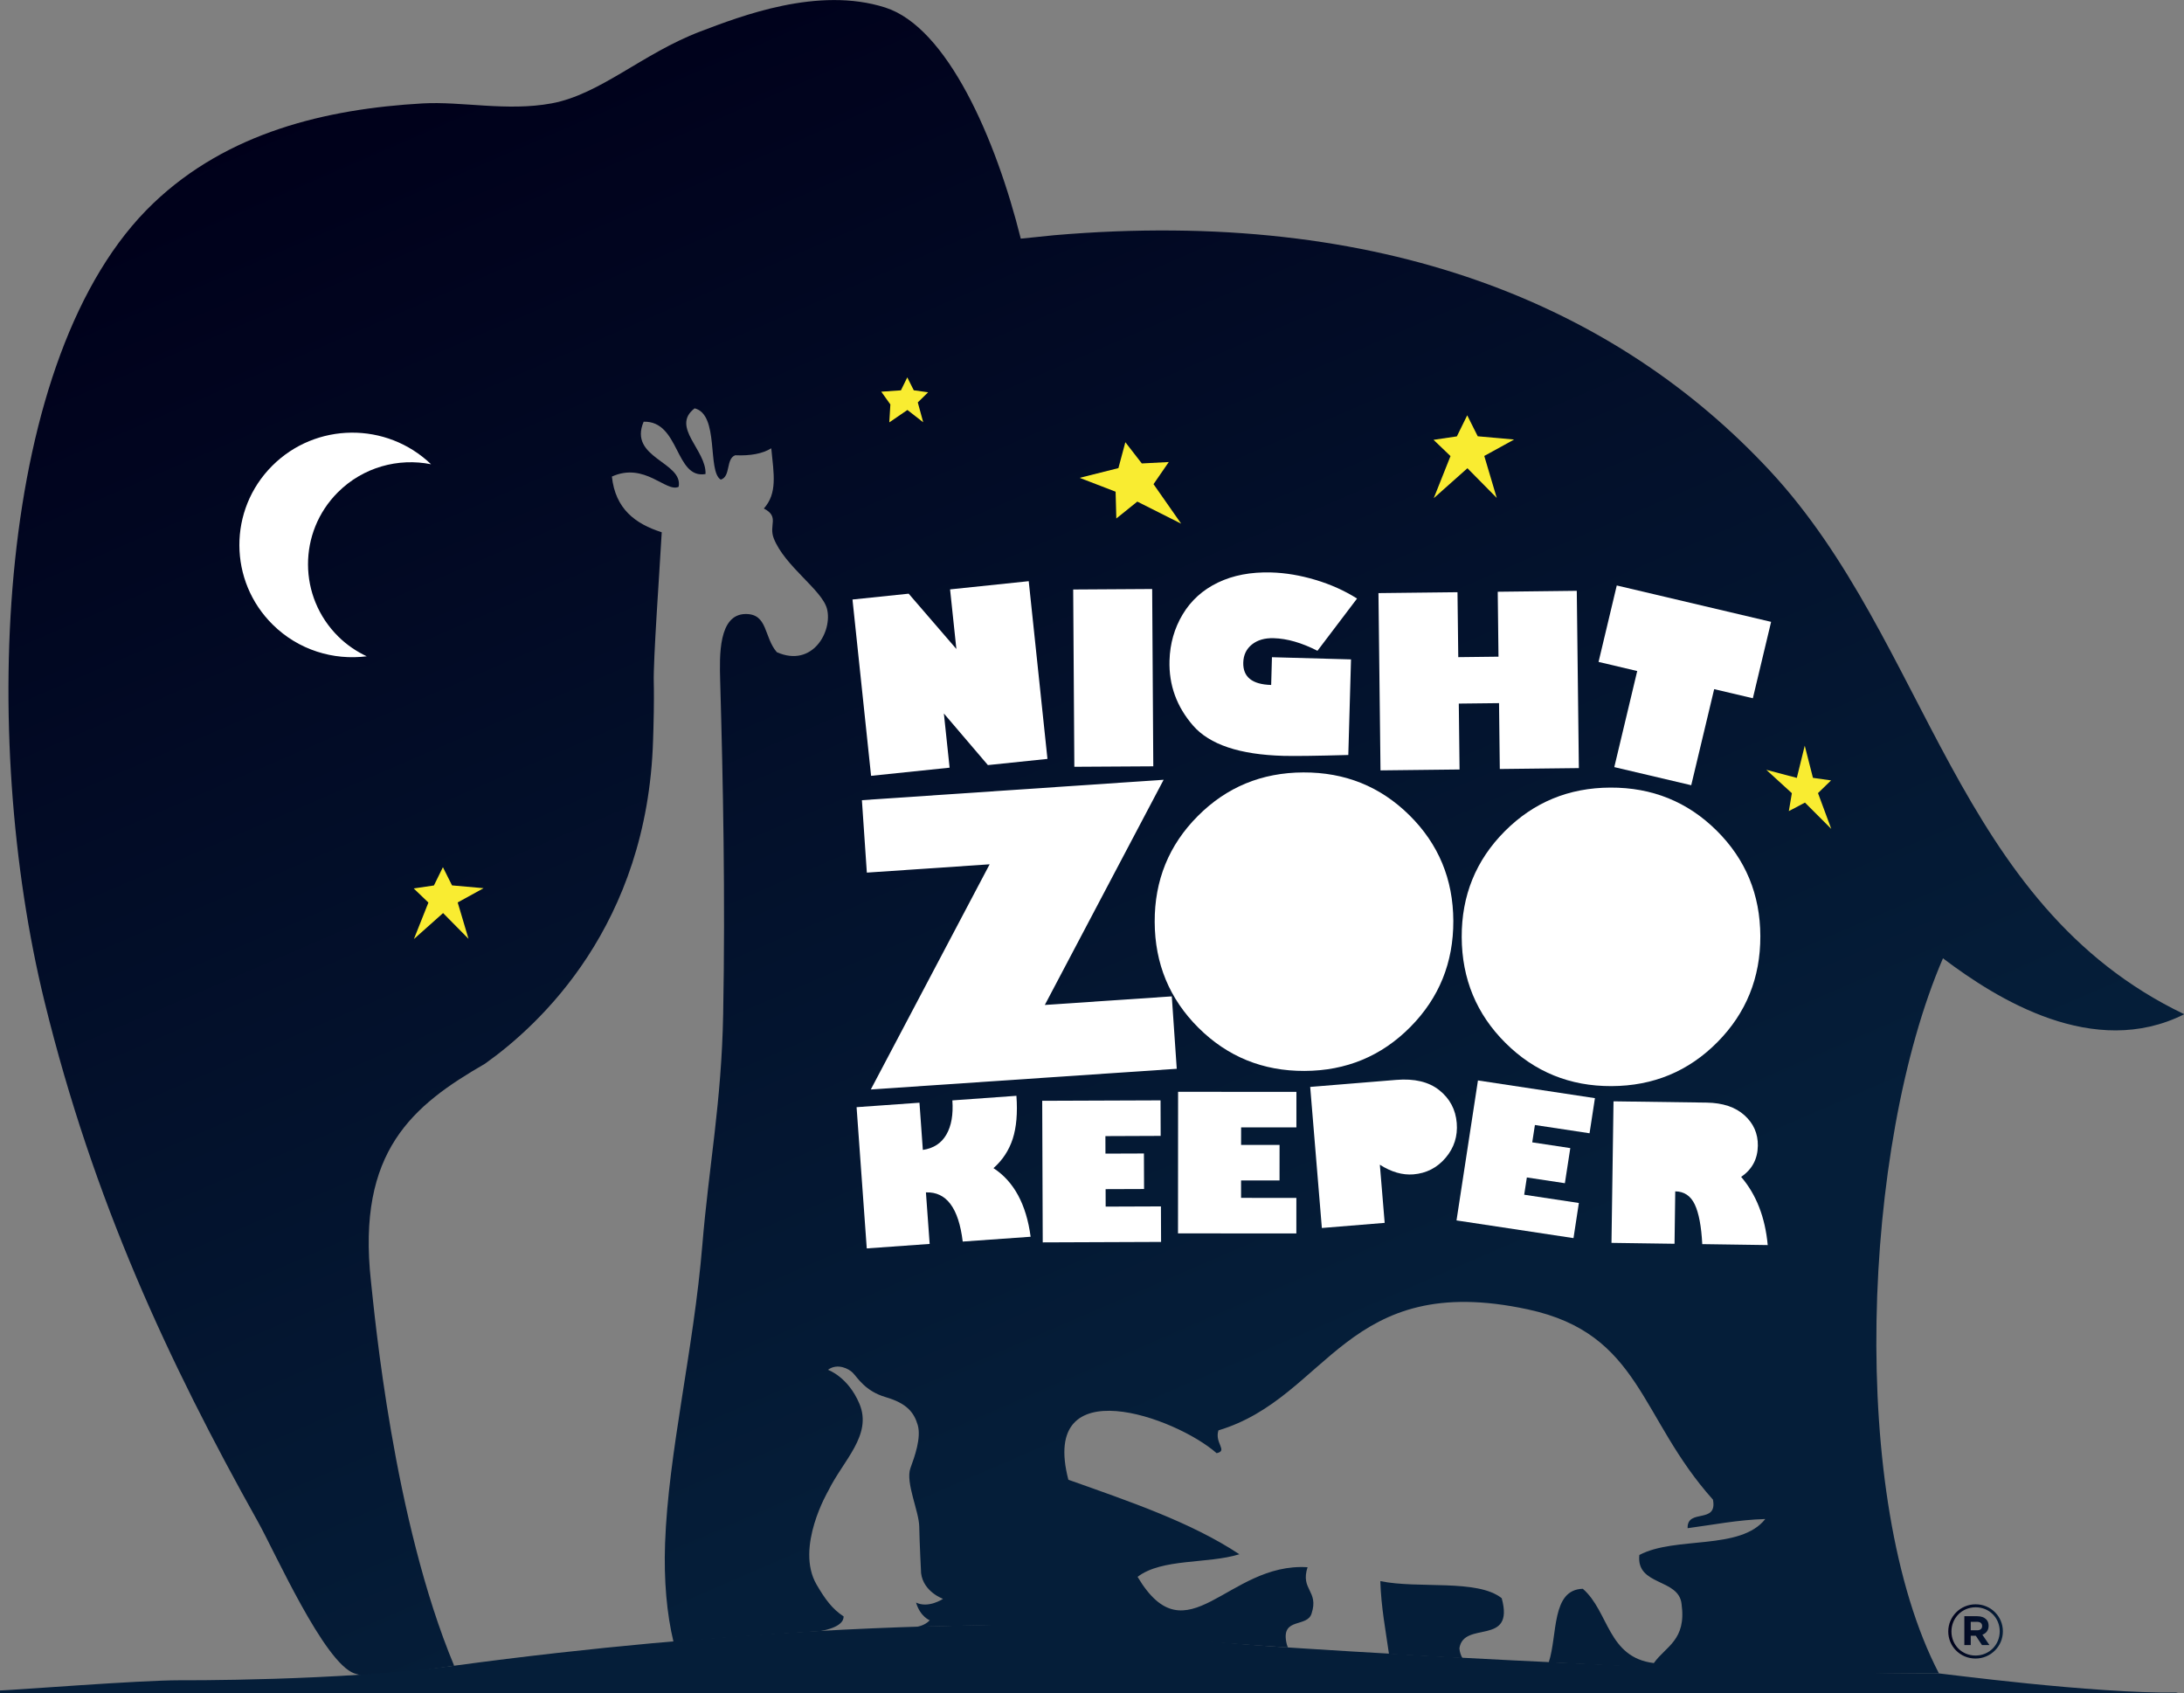 <svg xmlns="http://www.w3.org/2000/svg" xmlns:xlink="http://www.w3.org/1999/xlink" width="129" height="100" version="1.1" viewBox="0 0 129 100"><rect x="0" y="0" width="129" height="100" fill="#808080" stroke="none"/><title>Untitled 2</title><description>Created with Sketch.</description><defs><linearGradient id="linearGradient-1" x1="-846.176%" x2="-87.409%" y1="-1906.213%" y2="-247.673%"><stop offset="0%" stop-color="#00001A"/><stop offset="100%" stop-color="#051E39"/></linearGradient><linearGradient id="linearGradient-2" x1="15.806%" x2="58.901%" y1="5.921%" y2="82.105%"><stop offset="0%" stop-color="#00001A"/><stop offset="100%" stop-color="#051E39"/></linearGradient><linearGradient id="linearGradient-3" x1="19.526%" x2="42.375%" y1="-1207.521%" y2="-227.861%"><stop offset="0%" stop-color="#00001A"/><stop offset="100%" stop-color="#051E39"/></linearGradient><linearGradient id="linearGradient-4" x1=".002%" x2="100%" y1="50%" y2="50%"><stop offset="0%" stop-color="#00001A"/><stop offset="100%" stop-color="#051E39"/></linearGradient></defs><g id="Page-1" fill="none" fill-rule="evenodd" stroke="none" stroke-width="1"><g id="NZK-Logo"><g id="Group" transform="translate(0.436, 0)"><path id="Shape" fill="url(#linearGradient-1)" d="M81.094,93.392 C81.141,94.933 81.407,96.287 81.606,97.7 C83.024,97.782 84.477,97.862 85.946,97.944 C85.848,97.774 85.782,97.582 85.766,97.358 C86.016,95.697 89.046,97.268 88.265,94.403 C86.835,93.252 83.331,93.86 81.094,93.392 L81.094,93.392 Z"/><path id="Shape" fill="url(#linearGradient-2)" d="M53.671,94.659 C54.382,95.005 55.21,94.479 55.264,94.437 C55.264,94.437 54.114,94.035 53.97,92.932 C53.97,92.932 53.874,91.071 53.86,90.17 C53.847,89.268 53.034,87.557 53.339,86.72 C53.583,86.052 53.993,84.921 53.769,84.166 C53.545,83.41 53.107,82.885 51.883,82.527 C50.66,82.17 50.222,81.377 49.929,81.081 C49.71,80.858 49.037,80.493 48.467,80.911 C48.467,80.911 49.651,81.316 50.324,82.911 C51.108,84.766 49.366,86.258 48.489,88.053 C48.489,88.053 46.517,91.398 47.794,93.594 C48.284,94.436 48.723,95.045 49.388,95.472 L49.392,95.482 C49.4,95.722 49.215,96.127 48.012,96.345 C47.188,96.396 46.348,96.454 45.501,96.514 C43.484,96.648 41.414,96.806 39.346,96.983 C38.946,95.32 38.771,93.363 38.847,91.169 C39.037,85.81 40.536,79.723 41.046,73.562 C41.438,68.824 42.183,65.139 42.279,59.88 C42.407,53.022 42.274,46.215 42.102,40.209 C42.061,38.726 41.995,36.286 43.601,36.268 C44.926,36.254 44.677,37.639 45.449,38.524 C47.574,39.46 48.75,37.271 48.411,35.962 C48.121,34.841 45.905,33.442 45.265,31.794 C44.958,31.005 45.624,30.53 44.682,30.036 C45.488,29.133 45.274,28.02 45.12,26.479 C44.605,26.799 43.887,26.931 42.989,26.891 C42.424,27.106 42.739,28.15 42.136,28.33 C41.323,27.84 42.068,24.484 40.593,24.119 C39.159,25.218 41.303,26.589 41.236,28 C39.43,28.314 39.722,24.852 37.582,24.909 C36.662,27.064 39.925,27.271 39.65,28.753 C38.915,29.116 37.651,27.271 35.706,28.149 C35.91,30.062 37.093,30.945 38.65,31.439 C38.521,33.745 38.14,39.045 38.18,40.315 C38.189,40.622 38.2,41.641 38.159,43.058 C38.153,43.271 38.146,43.497 38.138,43.733 C37.805,54.648 31.466,60.521 28.208,62.832 C23.957,65.288 20.626,67.983 21.474,75.682 C21.692,77.659 22.792,89.776 26.389,98.389 C24.752,98.616 23.229,98.852 21.873,99.095 C21.254,99.028 20.783,98.944 20.495,98.844 C18.706,98.216 15.811,91.692 14.794,89.875 C9.49,80.398 5.082,70.914 2.203,59.201 C-1.659,43.484 -0.731,20.94 8.617,12.008 C12.997,7.822 18.814,6.432 24.532,6.108 C26.83,5.978 29.513,6.589 32.135,6.108 C35.014,5.58 37.522,3.155 40.925,1.861 C43.333,0.946 47.893,-0.821 51.852,0.445 C55.51,1.615 58.384,8.183 59.857,14.096 C59.857,14.096 61.517,13.925 61.829,13.894 C81.252,12.229 95.067,18.08 104.113,27.816 C113.501,37.921 115.005,53.409 128.58,59.908 C123.235,62.587 117.531,59.026 114.327,56.604 C109.541,67.708 108.726,88.545 114.09,98.844 L104.348,98.844 C100.374,98.657 95.737,98.432 91.042,98.189 C91.574,96.577 91.184,93.896 93.054,93.845 C94.601,95.183 94.517,97.904 97.25,98.233 C97.944,97.245 99.183,96.89 98.888,94.752 C98.736,93.21 96.191,93.694 96.394,91.849 C98.513,90.721 102.356,91.6 103.833,89.724 C102.189,89.773 100.759,90.066 99.245,90.266 C99.205,89.078 101.025,90.05 100.741,88.579 C96.385,83.721 96.498,78.787 89.819,77.344 C79.039,75.013 78.037,82.539 71.532,84.487 C71.292,85.247 72.11,85.691 71.425,85.835 C69.006,83.702 60.958,80.817 62.668,87.404 C66.261,88.681 69.908,89.91 72.77,91.806 C70.881,92.387 68.192,92.037 66.756,93.14 C69.678,98.044 72.07,92.269 76.796,92.572 C76.36,93.918 77.473,93.953 77.036,95.299 C76.785,96.15 75.255,95.517 75.539,96.988 C75.557,97.103 75.593,97.209 75.634,97.31 C69.742,96.93 65.131,96.555 63.609,96.243 C62.249,95.965 58.805,95.945 54.636,96.071 C54.635,96.07 54.634,96.07 54.632,96.068 C54.571,96.071 53.975,96.093 53.669,96.093 C53.669,96.093 54.143,96.063 54.481,95.706 C54.481,95.706 53.921,95.5 53.671,94.659 L53.671,94.659 Z"/></g><g id="Group" fill="#FFF" transform="translate(50.336, 33.766)"><path id="Shape" d="M35.752,1.214 L35.798,5.05 L38.174,5.022 L38.129,1.187 L42.798,1.132 L42.921,11.603 L38.251,11.657 L38.206,7.766 L35.829,7.793 L35.874,11.685 L31.205,11.738 L31.084,1.267 L35.752,1.214 Z"/><path id="Shape" d="M44.783,12.755 C47.247,12.745 49.337,13.59 51.054,15.29 C52.768,16.989 53.63,19.065 53.64,21.522 C53.649,23.984 52.803,26.075 51.101,27.794 C49.398,29.514 47.314,30.378 44.85,30.388 C42.393,30.397 40.307,29.548 38.59,27.841 C36.873,26.135 36.012,24.05 36.001,21.587 C35.992,19.131 36.838,17.049 38.542,15.336 C40.246,13.624 42.326,12.763 44.783,12.755 L44.783,12.755 Z"/><path id="Shape" d="M21.599,0.646 C22.493,0.214 23.543,0.014 24.749,0.047 C25.596,0.071 26.47,0.218 27.37,0.488 C28.27,0.758 29.086,1.125 29.819,1.589 L27.48,4.675 C26.553,4.2 25.691,3.952 24.897,3.93 C24.366,3.915 23.936,4.04 23.609,4.303 C23.281,4.566 23.111,4.922 23.099,5.369 C23.075,6.221 23.624,6.662 24.747,6.693 L24.793,5.054 L29.463,5.183 L29.303,10.829 C27.412,10.882 26.132,10.898 25.466,10.88 C22.887,10.808 21.112,10.215 20.139,9.098 C19.166,7.981 18.699,6.698 18.742,5.249 C18.771,4.252 19.029,3.344 19.52,2.524 C20.01,1.705 20.702,1.079 21.599,0.646 L21.599,0.646 Z"/><path id="Shape" d="M17.718,1.025 L17.784,11.498 L13.121,11.526 L13.053,1.054 L17.718,1.025 Z"/><path id="Shape" d="M3.335,1.301 L6.153,4.568 L5.781,1.047 L10.427,0.563 L11.533,11.06 L8.015,11.426 L5.415,8.378 L5.753,11.578 L1.115,12.06 L0.017,1.646 L3.335,1.301 Z"/><path id="Shape" d="M6.528,39.57 C6.288,37.587 5.566,36.619 4.355,36.665 L4.575,39.709 L0.86,39.974 L0.259,31.632 L3.973,31.368 L4.173,34.156 C4.806,34.063 5.269,33.761 5.563,33.249 C5.859,32.738 5.975,32.064 5.916,31.231 L9.7,30.96 C9.774,31.977 9.701,32.824 9.481,33.504 C9.26,34.182 8.882,34.758 8.345,35.233 C9.551,36.018 10.283,37.369 10.539,39.285 L6.528,39.57 L6.528,39.57 Z"/><path id="Shape" d="M18.22,33.328 L14.956,33.341 L14.959,34.375 L17.231,34.367 L17.239,36.466 L14.968,36.474 L14.971,37.505 L18.236,37.493 L18.244,39.591 L11.254,39.618 L11.223,31.255 L18.213,31.229 L18.22,33.328 Z"/><path id="Shape" d="M1.099,30.586 L8.118,17.286 L0.865,17.777 L0.573,13.498 L18.395,12.293 L11.377,25.594 L18.877,25.087 L19.17,29.364 L1.099,30.586 Z"/><path id="Shape" d="M26.237,32.827 L22.972,32.825 L22.97,33.861 L25.243,33.862 L25.241,35.961 L22.969,35.959 L22.969,36.989 L26.235,36.992 L26.234,39.09 L19.244,39.087 L19.249,30.724 L26.238,30.728 L26.237,32.827 Z"/><path id="Shape" d="M20.455,26.945 C18.739,25.238 17.876,23.154 17.867,20.69 C17.857,18.235 18.705,16.151 20.408,14.44 C22.11,12.728 24.189,11.868 26.647,11.859 C29.112,11.849 31.202,12.693 32.918,14.393 C34.633,16.092 35.496,18.169 35.506,20.625 C35.515,23.088 34.668,25.178 32.965,26.898 C31.263,28.616 29.179,29.482 26.714,29.491 C24.258,29.5 22.171,28.65 20.455,26.945 L20.455,26.945 Z"/><path id="Shape" d="M33.145,35.601 C32.504,35.652 31.845,35.464 31.166,35.03 L31.451,38.465 L27.741,38.768 L27.052,30.435 L32.137,30.02 C33.211,29.931 34.059,30.136 34.677,30.628 C35.298,31.123 35.641,31.768 35.708,32.565 C35.771,33.344 35.553,34.03 35.053,34.62 C34.551,35.211 33.916,35.537 33.145,35.601 L33.145,35.601 Z"/><path id="Shape" d="M43.552,33.173 L40.325,32.685 L40.167,33.709 L42.415,34.049 L42.095,36.123 L39.849,35.783 L39.692,36.803 L42.921,37.291 L42.604,39.366 L35.694,38.321 L36.961,30.053 L43.87,31.099 L43.552,33.173 Z"/><path id="Shape" d="M50.21,39.721 C50.155,38.666 50.007,37.884 49.766,37.375 C49.525,36.868 49.142,36.611 48.614,36.604 L48.572,39.7 L44.848,39.647 L44.968,31.286 L50.467,31.362 C51.419,31.376 52.166,31.626 52.702,32.109 C53.24,32.593 53.503,33.194 53.493,33.909 C53.481,34.698 53.152,35.311 52.506,35.748 C53.399,36.791 53.925,38.134 54.076,39.777 L50.21,39.721 L50.21,39.721 Z"/><path id="Shape" d="M53.198,7.478 L50.913,6.94 L49.558,12.615 L45.014,11.545 L46.368,5.87 L44.084,5.331 L45.16,0.816 L54.276,2.965 L53.198,7.478 Z"/></g><path id="Shape" fill="#FFF" d="M16.113,36.899 C13.495,34.318 13.479,30.116 16.077,27.515 C18.655,24.934 22.837,24.902 25.461,27.422 C23.529,27.036 21.447,27.589 19.954,29.081 C17.594,31.444 17.608,35.259 19.987,37.604 C20.488,38.099 21.057,38.481 21.662,38.766 C19.69,39.015 17.631,38.397 16.113,36.899 L16.113,36.899 Z"/><g id="Group" fill="#F9EC31" transform="translate(24.405, 22.294)"><path id="Shape" d="M2.629,31.011 L3.268,33.16 L1.766,31.638 L0.043,33.173 L0.899,31.018 L0.031,30.184 L1.225,30.008 L1.756,28.929 L2.295,30.004 L4.158,30.169 L2.629,31.011 Z"/><path id="Shape" d="M60.268,3.685 L61.646,3.482 L62.258,2.237 L62.879,3.476 L65.028,3.668 L63.265,4.638 L64.002,7.117 L62.27,5.363 L60.281,7.132 L61.27,4.646 L60.268,3.685 Z"/><path id="Shape" d="M41.655,5.356 L42.065,3.826 L43.037,5.08 L44.63,4.997 L43.729,6.304 L45.362,8.638 L42.771,7.334 L41.532,8.332 L41.489,6.749 L39.366,5.931 L41.655,5.356 Z"/><path id="Shape" d="M28.809,0.762 L29.185,-0.003 L29.568,0.759 L30.417,0.877 L29.805,1.475 L30.125,2.648 L29.192,1.922 L28.122,2.655 L28.185,1.594 L27.648,0.842 L28.809,0.762 Z"/><path id="Shape" d="M83.76,26.667 L82.207,25.113 L81.254,25.616 L81.433,24.557 L79.923,23.177 L81.726,23.654 L82.194,21.75 L82.679,23.651 L83.749,23.802 L82.977,24.552 L83.76,26.667 Z"/></g><path id="Shape" fill="url(#linearGradient-3)" d="M128.322,100.054 L128.635,99.975 C123.619,100.046 114.677,98.844 114.526,98.844 C98.875,98.844 76.07,97.31 76.07,97.31 C69.236,96.865 64.03,96.146 62.967,96.046 C61.904,95.945 59.249,95.944 57.68,95.995 C55.963,96.049 43.547,96.127 26.825,98.389 C20.052,99.306 10.626,99.248 10.626,99.248 C8.194,99.248 1.073,99.815 -0.104,99.858 L-0.104,100.054 L128.322,100.054 L128.322,100.054 Z"/><path id="Shape" fill="url(#linearGradient-4)" d="M115.076,96.372 L115.076,96.364 C115.076,95.491 115.789,94.762 116.694,94.762 C117.598,94.762 118.302,95.482 118.302,96.355 L118.302,96.364 C118.302,97.235 117.589,97.965 116.685,97.965 C115.78,97.965 115.076,97.244 115.076,96.372 L115.076,96.372 Z M118.115,96.364 L118.115,96.355 C118.115,95.571 117.504,94.938 116.694,94.938 C115.878,94.938 115.264,95.58 115.264,96.364 L115.264,96.372 C115.264,97.156 115.874,97.788 116.685,97.788 C117.5,97.788 118.115,97.146 118.115,96.364 L118.115,96.364 Z M116.025,95.465 L116.787,95.465 C117.019,95.465 117.197,95.531 117.317,95.65 C117.411,95.743 117.46,95.871 117.46,96.023 L117.46,96.031 C117.46,96.305 117.308,96.479 117.09,96.558 L117.509,97.17 L117.068,97.17 L116.703,96.62 L116.694,96.62 L116.404,96.62 L116.404,97.17 L116.026,97.17 L116.026,95.465 L116.025,95.465 Z M116.783,96.297 C116.974,96.297 117.077,96.194 117.077,96.053 L117.077,96.044 C117.077,95.88 116.961,95.796 116.773,95.796 L116.404,95.796 L116.404,96.297 L116.783,96.297 L116.783,96.297 Z"/></g></g></svg>
